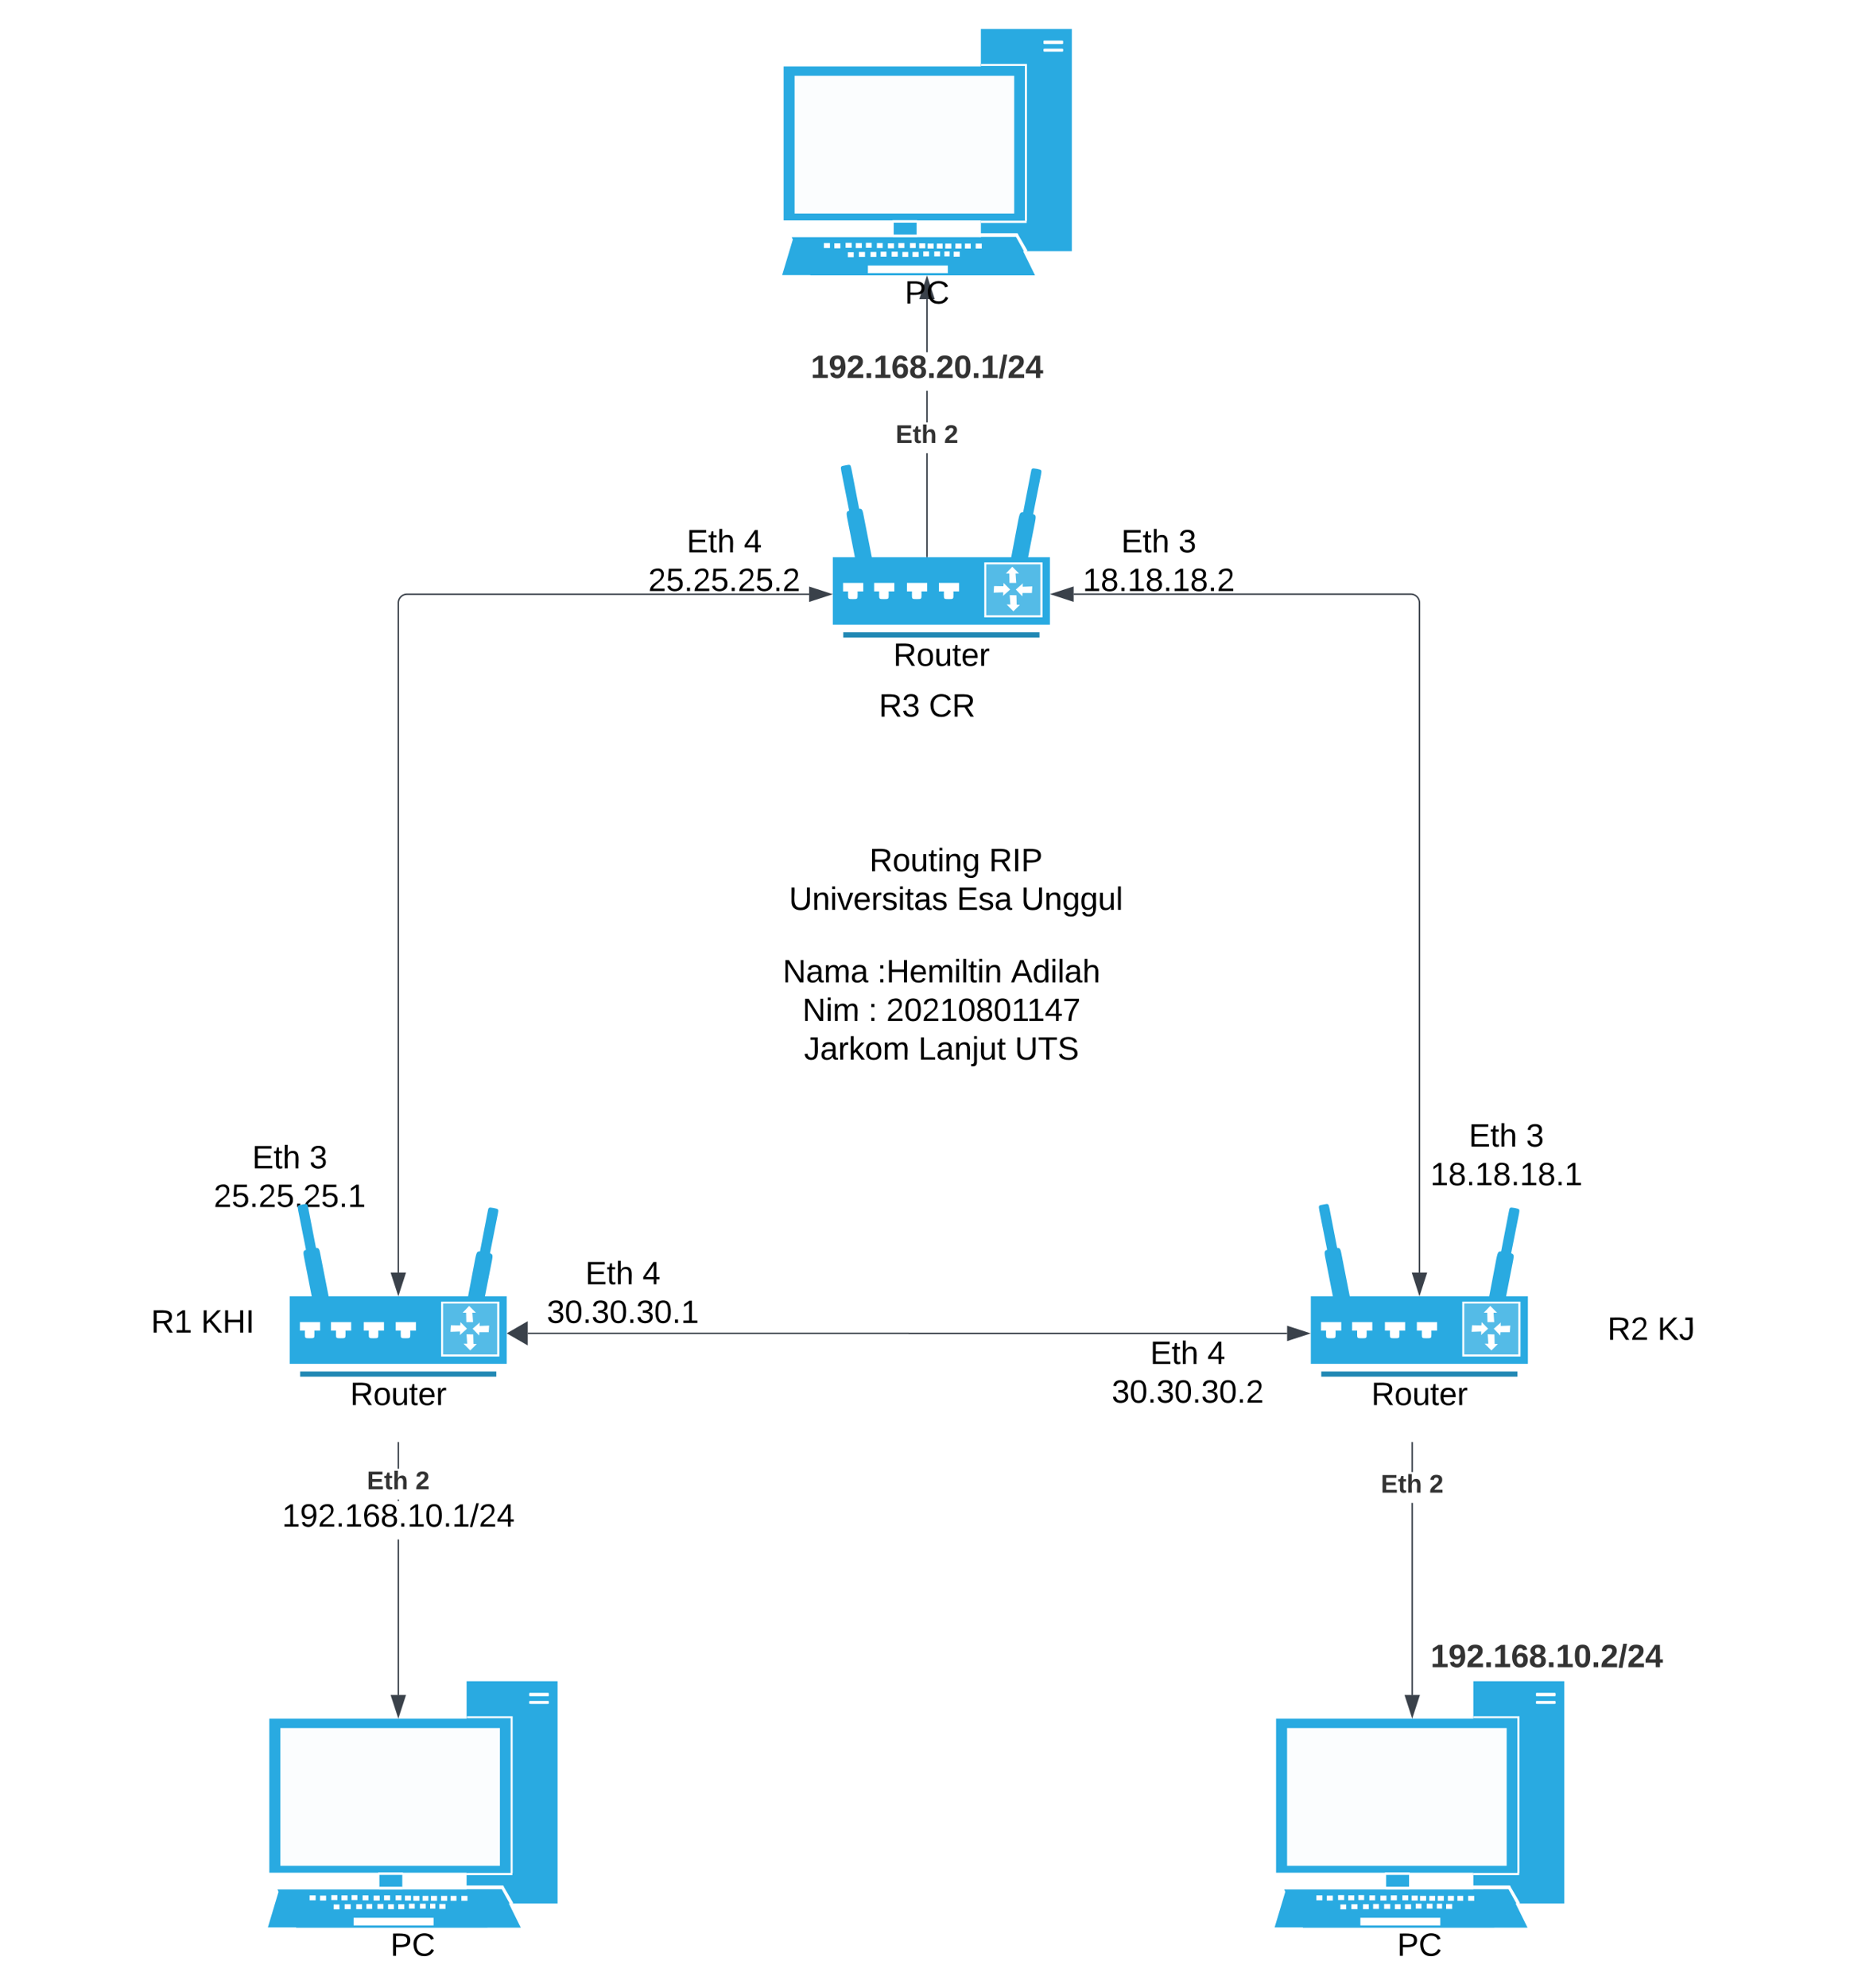 <svg xmlns="http://www.w3.org/2000/svg" xmlns:xlink="http://www.w3.org/1999/xlink" xmlns:lucid="lucid" width="1280" height="1371.67"><g transform="translate(-20 500)" lucid:page-tab-id="0_0"><path d="M0-500h1500v1500H0z" fill="#fff"/><path d="M384.34 419.94H647.4a.03.03 0 0 1 .02.03.03.03 0 0 0 .04.03H908.6" stroke="#3a414a" fill="none"/><path d="M370.85 419.94l13-7.5v15zM923.38 420l-14.26 4.63v-9.26z" stroke="#3a414a" fill="#3a414a"/><path d="M1000 378.06V-84.06a6 6 0 0 0-6-6H761.23" stroke="#3a414a" fill="none"/><path d="M1000 392.82l-4.63-14.26h9.26zM746.47-90.06l14.26-4.63v9.28z" stroke="#3a414a" fill="#3a414a"/><path d="M295.48 669.46h-.96V562.22h.96zm0-133.9h-.96v-.9h.96zm0-22.22h-.96V495.5h.96zM295.48 495.5h-.96v-.5h.96z" stroke="#3a414a" stroke-width=".05" fill="#3a414a"/><path d="M295 684.22l-4.63-14.26h9.26z" fill="#3a414a"/><path d="M295 685.76l-5.3-16.28h10.6zm-3.98-15.33l3.98 12.25 3.98-12.25z" stroke="#3a414a" stroke-width=".05" fill="#3a414a"/><use xlink:href="#a" transform="matrix(1,0,0,1,214.753,535.551) translate(0 17.778)"/><use xlink:href="#b" transform="matrix(1,0,0,1,273.321,513.341) translate(0 14.222)"/><use xlink:href="#c" transform="matrix(1,0,0,1,273.321,513.341) translate(33.481 14.222)"/><path d="M995.48 669.46h-.96V536.98h.96zm0-153.8h-.96V495.5h.96zM995.48 495.5h-.96v-.5h.96z" stroke="#3a414a" stroke-width=".05" fill="#3a414a"/><path d="M995 684.22l-4.63-14.26h9.26z" fill="#3a414a"/><path d="M995 685.76l-5.3-16.28h10.6zm-3.98-15.33l3.98 12.25 3.98-12.25z" stroke="#3a414a" stroke-width=".05" fill="#3a414a"/><use xlink:href="#b" transform="matrix(1,0,0,1,973.321,515.651) translate(0 14.222)"/><use xlink:href="#c" transform="matrix(1,0,0,1,973.321,515.651) translate(33.481 14.222)"/><use xlink:href="#d" transform="matrix(1,0,0,1,1007.635,632.507) translate(0 17.778)"/><path d="M660.48-116.06h-.96v-71.18h.96zm0-92.52h-.96v-21.75h.96zm0-48.4h-.96v-36.64h.96z" stroke="#3a414a" stroke-width=".05" fill="#3a414a"/><path d="M660.48-115.56h-.96v-.5h.96z" fill="#3a414a"/><path stroke="#3a414a" stroke-width=".05" fill="#3a414a"/><path d="M664.63-294.12h-9.26l4.63-14.26z" fill="#3a414a"/><path d="M665.3-293.64h-10.6l5.3-16.28zm-9.28-.95h7.96L660-306.84z" stroke="#3a414a" stroke-width=".05" fill="#3a414a"/><use xlink:href="#b" transform="matrix(1,0,0,1,638.321,-208.578) translate(0 14.222)"/><use xlink:href="#c" transform="matrix(1,0,0,1,638.321,-208.578) translate(33.481 14.222)"/><use xlink:href="#e" transform="matrix(1,0,0,1,579.753,-256.995) translate(0 17.778)"/><path d="M40 391a6 6 0 0 1 6-6h228a6 6 0 0 1 6 6v48a6 6 0 0 1-6 6H46a6 6 0 0 1-6-6z" fill="none"/><use xlink:href="#f" transform="matrix(1,0,0,1,40,385) translate(84.259 34.444)"/><use xlink:href="#g" transform="matrix(1,0,0,1,40,385) translate(118.765 34.444)"/><path d="M1040 396a6 6 0 0 1 6-6h228a6 6 0 0 1 6 6v48a6 6 0 0 1-6 6h-228a6 6 0 0 1-6-6z" fill="none"/><use xlink:href="#h" transform="matrix(1,0,0,1,1040,390) translate(89.784 34.444)"/><use xlink:href="#i" transform="matrix(1,0,0,1,1040,390) translate(124.29 34.444)"/><path d="M540-34a6 6 0 0 1 6-6h228a6 6 0 0 1 6 6v48a6 6 0 0 1-6 6H546a6 6 0 0 1-6-6z" fill="none"/><use xlink:href="#j" transform="matrix(1,0,0,1,540,-40) translate(86.759 34.444)"/><use xlink:href="#k" transform="matrix(1,0,0,1,540,-40) translate(121.265 34.444)"/><path d="M940 276a6 6 0 0 1 6-6h228a6 6 0 0 1 6 6v48a6 6 0 0 1-6 6H946a6 6 0 0 1-6-6z" fill="none"/><use xlink:href="#l" transform="matrix(1,0,0,1,940,270) translate(94.074 21.111)"/><use xlink:href="#m" transform="matrix(1,0,0,1,940,270) translate(133.58 21.111)"/><use xlink:href="#n" transform="matrix(1,0,0,1,940,270) translate(67.531 47.778)"/><path d="M700-134a6 6 0 0 1 6-6h228a6 6 0 0 1 6 6v48a6 6 0 0 1-6 6H706a6 6 0 0 1-6-6z" fill="none"/><use xlink:href="#l" transform="matrix(1,0,0,1,700,-140) translate(94.074 21.111)"/><use xlink:href="#m" transform="matrix(1,0,0,1,700,-140) translate(133.58 21.111)"/><use xlink:href="#o" transform="matrix(1,0,0,1,700,-140) translate(67.531 47.778)"/><path d="M400-134a6 6 0 0 1 6-6h228a6 6 0 0 1 6 6v48a6 6 0 0 1-6 6H406a6 6 0 0 1-6-6z" fill="none"/><use xlink:href="#l" transform="matrix(1,0,0,1,400,-140) translate(94.074 21.111)"/><use xlink:href="#p" transform="matrix(1,0,0,1,400,-140) translate(133.58 21.111)"/><use xlink:href="#q" transform="matrix(1,0,0,1,400,-140) translate(67.531 47.778)"/><path d="M100 291a6 6 0 0 1 6-6h228a6 6 0 0 1 6 6v48a6 6 0 0 1-6 6H106a6 6 0 0 1-6-6z" fill="none"/><use xlink:href="#r" transform="matrix(1,0,0,1,100,285) translate(94.074 21.111)"/><use xlink:href="#s" transform="matrix(1,0,0,1,100,285) translate(133.58 21.111)"/><use xlink:href="#t" transform="matrix(1,0,0,1,100,285) translate(67.531 47.778)"/><path d="M330 371a6 6 0 0 1 6-6h228a6 6 0 0 1 6 6v48a6 6 0 0 1-6 6H336a6 6 0 0 1-6-6z" fill="none"/><use xlink:href="#r" transform="matrix(1,0,0,1,330,365) translate(94.074 21.111)"/><use xlink:href="#u" transform="matrix(1,0,0,1,330,365) translate(133.58 21.111)"/><use xlink:href="#v" transform="matrix(1,0,0,1,330,365) translate(67.531 47.778)"/><path d="M720 426a6 6 0 0 1 6-6h228a6 6 0 0 1 6 6v48a6 6 0 0 1-6 6H726a6 6 0 0 1-6-6z" fill="none"/><use xlink:href="#r" transform="matrix(1,0,0,1,720,420) translate(94.074 21.111)"/><use xlink:href="#u" transform="matrix(1,0,0,1,720,420) translate(133.58 21.111)"/><use xlink:href="#w" transform="matrix(1,0,0,1,720,420) translate(67.531 47.778)"/><path d="M560 86a6 6 0 0 1 6-6h228a6 6 0 0 1 6 6v48a6 6 0 0 1-6 6H566a6 6 0 0 1-6-6z" fill="none"/><use xlink:href="#x" transform="matrix(1,0,0,1,560,80) translate(60.216 21.111)"/><use xlink:href="#y" transform="matrix(1,0,0,1,560,80) translate(142.809 21.111)"/><use xlink:href="#z" transform="matrix(1,0,0,1,560,80) translate(4.753 47.778)"/><use xlink:href="#A" transform="matrix(1,0,0,1,560,80) translate(120.556 47.778)"/><use xlink:href="#B" transform="matrix(1,0,0,1,560,80) translate(165 47.778)"/><path d="M480 166a6 6 0 0 1 6-6h368a6 6 0 0 1 6 6v68a6 6 0 0 1-6 6H486a6 6 0 0 1-6-6z" fill="none"/><use xlink:href="#C" transform="matrix(1,0,0,1,480,160) translate(80.401 17.778)"/><use xlink:href="#D" transform="matrix(1,0,0,1,480,160) translate(145.71 17.778)"/><use xlink:href="#E" transform="matrix(1,0,0,1,480,160) translate(237.994 17.778)"/><use xlink:href="#F" transform="matrix(1,0,0,1,480,160) translate(94.012 44.444)"/><use xlink:href="#G" transform="matrix(1,0,0,1,480,160) translate(139.506 44.444)"/><use xlink:href="#H" transform="matrix(1,0,0,1,480,160) translate(151.852 44.444)"/><use xlink:href="#I" transform="matrix(1,0,0,1,480,160) translate(95.093 71.111)"/><use xlink:href="#J" transform="matrix(1,0,0,1,480,160) translate(173.981 71.111)"/><use xlink:href="#K" transform="matrix(1,0,0,1,480,160) translate(240.586 71.111)"/><path d="M281.94 791.92h15.8v11.73h-15.8v-11.73zM342.14 660h62.8v153.34h-62.8V660z" fill="#29aae1"/><path d="M205.94 685.84h166.2V792.1h-166.2V685.83z" fill="#29aae1"/><path d="M213.54 692.3h151.6v95.03h-151.6V692.3z" fill="#fff" fill-opacity=".98"/><path d="M212.54 804.5h151.4l-7.4 25.33h-151.6l7.6-25.33z" fill="#29aae1"/><path d="M211.54 803.65h155l13 26.35h-155l-13-26.35z" fill="#29aae1"/><path d="M264.14 823.2h55.2v5.27h-55.2v-5.27zM233.74 807.73h4.2v3.4h-4.2v-3.4zM240.94 807.9h4.2v3.4h-4.2v-3.4zM250.34 814.02h4v3.4h-4v-3.4zM248.74 807.56h4.2v3.4h-4.2v-3.4zM255.74 807.73h4.2v3.4h-4.2v-3.4zM262.74 807.56h4v3.4h-4v-3.4zM305.34 808.07h4.2v3.4h-4.2v-3.4zM311.74 808.07h4v3.4h-4v-3.4zM317.54 808.07h4.2v3.4h-4.2v-3.4zM324.54 808.07h4.2v3.4h-4.2v-3.4zM331.14 808.07h4v3.4h-4v-3.4zM323.34 813.68h4.2v3.4h-4.2v-3.4zM338.54 808.07h4.2v3.4h-4.2v-3.4zM257.94 813.85h4.2v3.4h-4.2v-3.4zM265.94 813.85h4v3.4h-4v-3.4zM316.94 813.5h3.6v3.4h-3.6v-3.4zM309.94 813.5h4v3.4h-4v-3.4zM270.34 807.73h4v3.4h-4v-3.4zM277.94 807.9h4.2v3.4h-4.2v-3.4zM285.14 807.73h4.2v3.4h-4.2v-3.4zM293.14 807.73h4v3.4h-4v-3.4zM299.54 807.9h4.2v3.4h-4.2v-3.4zM272.94 813.68h4v3.4h-4v-3.4zM280.54 813.68h4.2v3.4h-4.2v-3.4zM287.94 813.85h4v3.4h-4v-3.4zM294.94 813.85h4.2v3.4h-4.2v-3.4zM302.34 813.5h4v3.4h-4v-3.4z" fill="#fff"/><path d="M205.14 829.83l174.4-.5-12.4-25.68-154.4.17-7.6 26z" fill="none"/><path d="M386.54 668h11.2c1.2 0 1.2 0 1.2 1.18 0 1.2 0 1.2-1.2 1.2h-11.2c-1.2 0-1.2 0-1.2-1.2s0-1.2 1.2-1.2zM386.54 673.6h11.4c1 0 1 0 1 1.02s0 1.02-1 1.02h-11.4c-1.2 0-1.2 0-1.2-1.02s0-1.02 1.2-1.02zM342.34 684.14h30.2v1.36h-30.2v-1.36zM372.54 684.14h1.4v108.3h-1.4v-108.3z" fill="#fff"/><path d="M342.14 792.26h31.6v1.53h-31.6v-1.54zM342.34 800.93h24.2c1.2 0 1.2 0 1.2 1.2 0 1.35 0 1.35-1.2 1.35h-24.2c-1.2 0-1.2 0-1.2-1.36 0-1.2 0-1.2 1.2-1.2z" fill="#fff"/><path d="M367.54 801.27l6.8 11.73-2 1.2-6.6-11.9 1.8-1.03zM281.14 791.92h17v1.7h-17v-1.7zM281.74 801.78h16.2v1.87h-16.2v-1.87z" fill="#fff"/><use xlink:href="#L" transform="matrix(1,0,0,1,174.943,830) translate(114.599 19.444)"/><path d="M977 791.92h15.8v11.73H977v-11.73zM1037.2 660h62.8v153.34h-62.8V660z" fill="#29aae1"/><path d="M901 685.84h166.2V792.1H901V685.83z" fill="#29aae1"/><path d="M908.6 692.3h151.6v95.03H908.6V692.3z" fill="#fff" fill-opacity=".98"/><path d="M907.6 804.5H1059l-7.4 25.33H900l7.6-25.33z" fill="#29aae1"/><path d="M906.6 803.65h155l13 26.35h-155l-13-26.35z" fill="#29aae1"/><path d="M959.2 823.2h55.2v5.27h-55.2v-5.27zM928.8 807.73h4.2v3.4h-4.2v-3.4zM936 807.9h4.2v3.4H936v-3.4zM945.4 814.02h4v3.4h-4v-3.4zM943.8 807.56h4.2v3.4h-4.2v-3.4zM950.8 807.73h4.2v3.4h-4.2v-3.4zM957.8 807.56h4v3.4h-4v-3.4zM1000.4 808.07h4.2v3.4h-4.2v-3.4zM1006.8 808.07h4v3.4h-4v-3.4zM1012.6 808.07h4.2v3.4h-4.2v-3.4zM1019.6 808.07h4.2v3.4h-4.2v-3.4zM1026.2 808.07h4v3.4h-4v-3.4zM1018.4 813.68h4.2v3.4h-4.2v-3.4zM1033.6 808.07h4.2v3.4h-4.2v-3.4zM953 813.85h4.2v3.4H953v-3.4zM961 813.85h4v3.4h-4v-3.4zM1012 813.5h3.6v3.4h-3.6v-3.4zM1005 813.5h4v3.4h-4v-3.4zM965.4 807.73h4v3.4h-4v-3.4zM973 807.9h4.2v3.4H973v-3.4zM980.2 807.73h4.2v3.4h-4.2v-3.4zM988.2 807.73h4v3.4h-4v-3.4zM994.6 807.9h4.2v3.4h-4.2v-3.4zM968 813.68h4v3.4h-4v-3.4zM975.6 813.68h4.2v3.4h-4.2v-3.4zM983 813.85h4v3.4h-4v-3.4zM990 813.85h4.2v3.4H990v-3.4zM997.4 813.5h4v3.4h-4v-3.4z" fill="#fff"/><path d="M900.2 829.83l174.4-.5-12.4-25.68-154.4.17-7.6 26z" fill="none"/><path d="M1081.6 668h11.2c1.2 0 1.2 0 1.2 1.18 0 1.2 0 1.2-1.2 1.2h-11.2c-1.2 0-1.2 0-1.2-1.2s0-1.2 1.2-1.2zM1081.6 673.6h11.4c1 0 1 0 1 1.02s0 1.02-1 1.02h-11.4c-1.2 0-1.2 0-1.2-1.02s0-1.02 1.2-1.02zM1037.4 684.14h30.2v1.36h-30.2v-1.36z" fill="#fff"/><path d="M1067.6 684.14h1.4v108.3h-1.4v-108.3z" fill="#fff"/><path d="M1037.2 792.26h31.6v1.53h-31.6v-1.54zM1037.4 800.93h24.2c1.2 0 1.2 0 1.2 1.2 0 1.35 0 1.35-1.2 1.35h-24.2c-1.2 0-1.2 0-1.2-1.36 0-1.2 0-1.2 1.2-1.2z" fill="#fff"/><path d="M1062.6 801.27l6.8 11.73-2 1.2-6.6-11.9 1.8-1.03zM976.2 791.92h17v1.7h-17v-1.7zM976.8 801.78H993v1.87h-16.2v-1.87z" fill="#fff"/><use xlink:href="#L" transform="matrix(1,0,0,1,870,830) translate(114.599 19.444)"/><path d="M637-348.08h15.8v11.73H637v-11.73zM697.2-480H760v153.34h-62.8V-480z" fill="#29aae1"/><path d="M561-454.16h166.2v106.25H561v-106.26z" fill="#29aae1"/><path d="M568.6-447.7h151.6v95.03H568.6v-95.03z" fill="#fff" fill-opacity=".98"/><path d="M567.6-335.5H719l-7.4 25.33H560l7.6-25.33z" fill="#29aae1"/><path d="M566.6-336.35h155l13 26.35h-155l-13-26.35z" fill="#29aae1"/><path d="M619.2-316.8h55.2v5.27h-55.2v-5.27zM588.8-332.27h4.2v3.4h-4.2v-3.4zM596-332.1h4.2v3.4H596v-3.4zM605.4-325.98h4v3.4h-4v-3.4zM603.8-332.44h4.2v3.4h-4.2v-3.4zM610.8-332.27h4.2v3.4h-4.2v-3.4zM617.8-332.44h4v3.4h-4v-3.4zM660.4-331.93h4.2v3.4h-4.2v-3.4zM666.8-331.93h4v3.4h-4v-3.4zM672.6-331.93h4.2v3.4h-4.2v-3.4zM679.6-331.93h4.2v3.4h-4.2v-3.4zM686.2-331.93h4v3.4h-4v-3.4zM678.4-326.32h4.2v3.4h-4.2v-3.4zM693.6-331.93h4.2v3.4h-4.2v-3.4zM613-326.15h4.2v3.4H613v-3.4zM621-326.15h4v3.4h-4v-3.4zM672-326.5h3.6v3.4H672v-3.4zM665-326.5h4v3.4h-4v-3.4zM625.4-332.27h4v3.4h-4v-3.4zM633-332.1h4.2v3.4H633v-3.4zM640.2-332.27h4.2v3.4h-4.2v-3.4zM648.2-332.27h4v3.4h-4v-3.4zM654.6-332.1h4.2v3.4h-4.2v-3.4zM628-326.32h4v3.4h-4v-3.4zM635.6-326.32h4.2v3.4h-4.2v-3.4zM643-326.15h4v3.4h-4v-3.4zM650-326.15h4.2v3.4H650v-3.4zM657.4-326.5h4v3.4h-4v-3.4z" fill="#fff"/><path d="M560.2-310.17l174.4-.5-12.4-25.68-154.4.17-7.6 26z" fill="none"/><path d="M741.6-472h11.2c1.2 0 1.2 0 1.2 1.18 0 1.2 0 1.2-1.2 1.2h-11.2c-1.2 0-1.2 0-1.2-1.2s0-1.2 1.2-1.2zM741.6-466.4H753c1 0 1 0 1 1.02s0 1.02-1 1.02h-11.4c-1.2 0-1.2 0-1.2-1.02s0-1.02 1.2-1.02zM697.4-455.86h30.2v1.36h-30.2v-1.36zM727.6-455.86h1.4v108.3h-1.4v-108.3z" fill="#fff"/><path d="M697.2-347.74h31.6v1.53h-31.6v-1.54zM697.4-339.07h24.2c1.2 0 1.2 0 1.2 1.2 0 1.35 0 1.35-1.2 1.35h-24.2c-1.2 0-1.2 0-1.2-1.36 0-1.2 0-1.2 1.2-1.2z" fill="#fff"/><path d="M722.6-338.73l6.8 11.73-2 1.2-6.6-11.9 1.8-1.03zM636.2-348.08h17v1.7h-17v-1.7zM636.8-338.22H653v1.87h-16.2v-1.87z" fill="#fff"/><use xlink:href="#L" transform="matrix(1,0,0,1,530,-310) translate(114.599 19.444)"/><path d="M925 394.44h149.85V441H925v-46.56z" fill="#29aae1"/><path d="M932.2 446.28h135.45v3.6H932.2v-3.6z" fill="#2188b4"/><path d="M932.05 412.2H946v5.88h-13.95v-5.88z" fill="#fff"/><path d="M938.8 416.16c3.3 0 3.3 0 3.3 3.36v.6c0 3.24 0 3.24-3.3 3.24s-3.3 0-3.3-3.24v-.6c0-3.36 0-3.36 3.3-3.36zM953.5 412.2h13.95v5.88H953.5v-5.88z" fill="#fff"/><path d="M960.25 416.16c3.3 0 3.3 0 3.3 3.36v.6c0 3.24 0 3.24-3.3 3.24s-3.3 0-3.3-3.24v-.6c0-3.36 0-3.36 3.3-3.36zM976.15 412.2h13.95v5.88h-13.95v-5.88z" fill="#fff"/><path d="M982.9 416.16c3.3 0 3.3 0 3.3 3.36v.6c0 3.24 0 3.24-3.3 3.24s-3.3 0-3.3-3.24v-.6c0-3.36 0-3.36 3.3-3.36zM998.2 412.2h13.95v5.88H998.2v-5.88z" fill="#fff"/><path d="M1004.95 416.16c3.3 0 3.3 0 3.3 3.36v.6c0 3.24 0 3.24-3.3 3.24s-3.3 0-3.3-3.24v-.6c0-3.36 0-3.36 3.3-3.36z" fill="#fff"/><path d="M1059.85 363.96c5.7 1.08 5.7 1.08 4.65 6.6l-5.4 27.48c-1.05 5.64-1.05 5.64-6.75 4.56-5.55-1.08-5.55-1.08-4.5-6.6l5.25-27.6c1.2-5.52 1.2-5.52 6.75-4.44z" fill="#29aae1"/><path d="M1065.85 333.48c3.45.72 3.45.72 2.85 4.08l-5.7 28.68c-.6 3.36-.6 3.36-4.05 2.76-3.6-.72-3.6-.72-2.85-4.08l5.55-28.68c.6-3.36.6-3.36 4.2-2.76z" fill="#29aae1"/><path d="M1029.55 398.04h40.2v37.92h-40.2v-37.92z" fill="#fff"/><path d="M1030.9 399.36h37.35v35.16h-37.35v-35.16z" fill="#54bbe7"/><path d="M1048.9 401.04l-4.5 4.68h2.4l.15 6.48h4.65l-.45-6.48h2.4l-4.65-4.68zM1049.65 431.76l4.5-4.44-2.25-.12-.15-6.48-4.65-.12.45 6.48H1045l4.65 4.68zM1051.3 416.76l4.5 4.68.15-2.28h6.45l.3-4.56-6.6.24v-1.68l.15-.72-4.95 4.32zM1047.4 416.76l-4.5-4.56-.15 2.28-6.45-.12-.3 4.56 6.6-.24v1.8l-.15.72 4.95-4.44z" fill="#fff"/><path d="M939.7 361.56c5.55-1.08 5.55-1.08 6.6 4.44l5.4 27.48c1.2 5.64 1.2 5.64-4.5 6.72s-5.7 1.08-6.75-4.56l-5.4-27.48c-1.05-5.52-1.05-5.52 4.65-6.6z" fill="#29aae1"/><path d="M933.7 331.08c3.45-.72 3.45-.72 4.2 2.76l5.55 28.68c.6 3.36.6 3.36-2.85 4.08-3.45.6-3.45.6-4.05-2.76l-5.7-28.68c-.6-3.48-.6-3.48 2.85-4.08z" fill="#29aae1"/><use xlink:href="#M" transform="matrix(1,0,0,1,895,450) translate(71.728 19.444)"/><path d="M595-115.56h149.85V-69H595v-46.56z" fill="#29aae1"/><path d="M602.2-63.72h135.45v3.6H602.2v-3.6z" fill="#2188b4"/><path d="M602.05-97.8H616v5.88h-13.95v-5.88z" fill="#fff"/><path d="M608.8-93.84c3.3 0 3.3 0 3.3 3.36v.6c0 3.24 0 3.24-3.3 3.24s-3.3 0-3.3-3.24v-.6c0-3.36 0-3.36 3.3-3.36zM623.5-97.8h13.95v5.88H623.5v-5.88z" fill="#fff"/><path d="M630.25-93.84c3.3 0 3.3 0 3.3 3.36v.6c0 3.24 0 3.24-3.3 3.24s-3.3 0-3.3-3.24v-.6c0-3.36 0-3.36 3.3-3.36zM646.15-97.8h13.95v5.88h-13.95v-5.88z" fill="#fff"/><path d="M652.9-93.84c3.3 0 3.3 0 3.3 3.36v.6c0 3.24 0 3.24-3.3 3.24s-3.3 0-3.3-3.24v-.6c0-3.36 0-3.36 3.3-3.36zM668.2-97.8h13.95v5.88H668.2v-5.88z" fill="#fff"/><path d="M674.95-93.84c3.3 0 3.3 0 3.3 3.36v.6c0 3.24 0 3.24-3.3 3.24s-3.3 0-3.3-3.24v-.6c0-3.36 0-3.36 3.3-3.36z" fill="#fff"/><path d="M729.85-146.04c5.7 1.08 5.7 1.08 4.65 6.6l-5.4 27.48c-1.05 5.64-1.05 5.64-6.75 4.56-5.55-1.08-5.55-1.08-4.5-6.6l5.25-27.6c1.2-5.52 1.2-5.52 6.75-4.44z" fill="#29aae1"/><path d="M735.85-176.52c3.45.72 3.45.72 2.85 4.08l-5.7 28.68c-.6 3.36-.6 3.36-4.05 2.76-3.6-.72-3.6-.72-2.85-4.08l5.55-28.68c.6-3.36.6-3.36 4.2-2.76z" fill="#29aae1"/><path d="M699.55-111.96h40.2v37.92h-40.2v-37.92z" fill="#fff"/><path d="M700.9-110.64h37.35v35.16H700.9v-35.16z" fill="#54bbe7"/><path d="M718.9-108.96l-4.5 4.68h2.4l.15 6.48h4.65l-.45-6.48h2.4l-4.65-4.68zM719.65-78.24l4.5-4.44-2.25-.12-.15-6.48-4.65-.12.45 6.48H715l4.65 4.68zM721.3-93.24l4.5 4.68.15-2.28h6.45l.3-4.56-6.6.24v-1.68l.15-.72-4.95 4.32zM717.4-93.24l-4.5-4.56-.15 2.28-6.45-.12-.3 4.56 6.6-.24v1.8l-.15.72 4.95-4.44z" fill="#fff"/><path d="M609.7-148.44c5.55-1.08 5.55-1.08 6.6 4.44l5.4 27.48c1.2 5.64 1.2 5.64-4.5 6.72s-5.7 1.08-6.75-4.56l-5.4-27.48c-1.05-5.52-1.05-5.52 4.65-6.6z" fill="#29aae1"/><path d="M603.7-178.92c3.45-.72 3.45-.72 4.2 2.76l5.55 28.68c.6 3.36.6 3.36-2.85 4.08-3.45.6-3.45.6-4.05-2.76l-5.7-28.68c-.6-3.48-.6-3.48 2.85-4.08z" fill="#29aae1"/><g><use xlink:href="#M" transform="matrix(1,0,0,1,565,-60) translate(71.728 19.444)"/></g><path d="M220 394.44h149.85V441H220v-46.56z" fill="#29aae1"/><path d="M227.2 446.28h135.45v3.6H227.2v-3.6z" fill="#2188b4"/><path d="M227.05 412.2H241v5.88h-13.95v-5.88z" fill="#fff"/><path d="M233.8 416.16c3.3 0 3.3 0 3.3 3.36v.6c0 3.24 0 3.24-3.3 3.24s-3.3 0-3.3-3.24v-.6c0-3.36 0-3.36 3.3-3.36zM248.5 412.2h13.95v5.88H248.5v-5.88z" fill="#fff"/><path d="M255.25 416.16c3.3 0 3.3 0 3.3 3.36v.6c0 3.24 0 3.24-3.3 3.24s-3.3 0-3.3-3.24v-.6c0-3.36 0-3.36 3.3-3.36zM271.15 412.2h13.95v5.88h-13.95v-5.88z" fill="#fff"/><path d="M277.9 416.16c3.3 0 3.3 0 3.3 3.36v.6c0 3.24 0 3.24-3.3 3.24s-3.3 0-3.3-3.24v-.6c0-3.36 0-3.36 3.3-3.36zM293.2 412.2h13.95v5.88H293.2v-5.88z" fill="#fff"/><path d="M299.95 416.16c3.3 0 3.3 0 3.3 3.36v.6c0 3.24 0 3.24-3.3 3.24s-3.3 0-3.3-3.24v-.6c0-3.36 0-3.36 3.3-3.36z" fill="#fff"/><path d="M354.85 363.96c5.7 1.08 5.7 1.08 4.65 6.6l-5.4 27.48c-1.05 5.64-1.05 5.64-6.75 4.56-5.55-1.08-5.55-1.08-4.5-6.6l5.25-27.6c1.2-5.52 1.2-5.52 6.75-4.44z" fill="#29aae1"/><path d="M360.85 333.48c3.45.72 3.45.72 2.85 4.08l-5.7 28.68c-.6 3.36-.6 3.36-4.05 2.76-3.6-.72-3.6-.72-2.85-4.08l5.55-28.68c.6-3.36.6-3.36 4.2-2.76z" fill="#29aae1"/><path d="M324.55 398.04h40.2v37.92h-40.2v-37.92z" fill="#fff"/><path d="M325.9 399.36h37.35v35.16H325.9v-35.16z" fill="#54bbe7"/><path d="M343.9 401.04l-4.5 4.68h2.4l.15 6.48h4.65l-.45-6.48h2.4l-4.65-4.68zM344.65 431.76l4.5-4.44-2.25-.12-.15-6.48-4.65-.12.45 6.48H340l4.65 4.68zM346.3 416.76l4.5 4.68.15-2.28h6.45l.3-4.56-6.6.24v-1.68l.15-.72-4.95 4.32zM342.4 416.76l-4.5-4.56-.15 2.28-6.45-.12-.3 4.56 6.6-.24v1.8l-.15.72 4.95-4.44z" fill="#fff"/><path d="M234.7 361.56c5.55-1.08 5.55-1.08 6.6 4.44l5.4 27.48c1.2 5.64 1.2 5.64-4.5 6.72s-5.7 1.08-6.75-4.56l-5.4-27.48c-1.05-5.52-1.05-5.52 4.65-6.6z" fill="#29aae1"/><path d="M228.7 331.08c3.45-.72 3.45-.72 4.2 2.76l5.55 28.68c.6 3.36.6 3.36-2.85 4.08-3.45.6-3.45.6-4.05-2.76l-5.7-28.68c-.6-3.48-.6-3.48 2.85-4.08z" fill="#29aae1"/><g><use xlink:href="#M" transform="matrix(1,0,0,1,190,450) translate(71.728 19.444)"/></g><path d="M295 378.06V-84a6 6 0 0 1 6-6h277.62" stroke="#3a414a" fill="none"/><path d="M295 392.82l-4.63-14.26h9.26zM593.38-90l-14.26 4.64v-9.28z" stroke="#3a414a" fill="#3a414a"/><defs><path d="M27 0v-27h64v-190l-56 39v-29l58-41h29v221h61V0H27" id="N"/><path d="M99-251c64 0 84 50 84 122C183-37 130 33 47-8c-14-7-20-23-25-40l30-5c6 39 69 39 84 7 9-19 16-44 16-74-10 22-31 35-62 35-49 0-73-33-73-83 0-54 28-83 82-83zm-1 141c31-1 51-18 51-49 0-36-14-67-51-67-34 0-49 23-49 58 0 34 15 58 49 58" id="O"/><path d="M101-251c82-7 93 87 43 132L82-64C71-53 59-42 53-27h129V0H18c2-99 128-94 128-182 0-28-16-43-45-43s-46 15-49 41l-32-3c6-41 34-60 81-64" id="P"/><path d="M33 0v-38h34V0H33" id="Q"/><path d="M110-160c48 1 74 30 74 79 0 53-28 85-80 85-65 0-83-55-86-122-5-90 50-162 133-122 14 7 22 21 27 39l-31 6c-5-40-67-38-82-6-9 19-15 44-15 74 11-20 30-34 60-33zm-7 138c34 0 49-23 49-58s-16-56-50-56c-29 0-50 16-49 49 1 36 15 65 50 65" id="R"/><path d="M134-131c28 9 52 24 51 62-1 50-34 73-85 73S17-19 16-69c0-36 21-54 49-61-75-25-45-126 34-121 46 3 78 18 79 63 0 33-17 51-44 57zm-34-11c31 1 46-15 46-44 0-28-17-43-47-42-29 0-46 13-45 42 1 28 16 44 46 44zm1 122c35 0 51-18 51-52 0-30-18-46-53-46-33 0-51 17-51 47 0 34 19 51 53 51" id="S"/><path d="M101-251c68 0 85 55 85 127S166 4 100 4C33 4 14-52 14-124c0-73 17-127 87-127zm-1 229c47 0 54-49 54-102s-4-102-53-102c-51 0-55 48-55 102 0 53 5 102 54 102" id="T"/><path d="M0 4l72-265h28L28 4H0" id="U"/><path d="M155-56V0h-30v-56H8v-25l114-167h33v167h35v25h-35zm-30-156c-27 46-58 90-88 131h88v-131" id="V"/><g id="a"><use transform="matrix(0.062,0,0,0.062,0,0)" xlink:href="#N"/><use transform="matrix(0.062,0,0,0.062,12.346,0)" xlink:href="#O"/><use transform="matrix(0.062,0,0,0.062,24.691,0)" xlink:href="#P"/><use transform="matrix(0.062,0,0,0.062,37.037,0)" xlink:href="#Q"/><use transform="matrix(0.062,0,0,0.062,43.21,0)" xlink:href="#N"/><use transform="matrix(0.062,0,0,0.062,55.556,0)" xlink:href="#R"/><use transform="matrix(0.062,0,0,0.062,67.901,0)" xlink:href="#S"/><use transform="matrix(0.062,0,0,0.062,80.247,0)" xlink:href="#Q"/><use transform="matrix(0.062,0,0,0.062,86.42,0)" xlink:href="#N"/><use transform="matrix(0.062,0,0,0.062,98.765,0)" xlink:href="#T"/><use transform="matrix(0.062,0,0,0.062,111.111,0)" xlink:href="#Q"/><use transform="matrix(0.062,0,0,0.062,117.284,0)" xlink:href="#N"/><use transform="matrix(0.062,0,0,0.062,129.63,0)" xlink:href="#U"/><use transform="matrix(0.062,0,0,0.062,135.802,0)" xlink:href="#P"/><use transform="matrix(0.062,0,0,0.062,148.148,0)" xlink:href="#V"/></g><path fill="#333" d="M24 0v-248h195v40H76v63h132v40H76v65h150V0H24" id="W"/><path fill="#333" d="M115-3C79 11 28 4 28-45v-112H4v-33h27l15-45h31v45h36v33H77v99c-1 23 16 31 38 25v30" id="X"/><path fill="#333" d="M114-157C55-157 80-60 75 0H25v-261h50l-1 109c12-26 28-41 61-42 86-1 58 113 63 194h-50c-7-57 23-157-34-157" id="Y"/><g id="b"><use transform="matrix(0.049,0,0,0.049,0,0)" xlink:href="#W"/><use transform="matrix(0.049,0,0,0.049,11.852,0)" xlink:href="#X"/><use transform="matrix(0.049,0,0,0.049,17.728,0)" xlink:href="#Y"/></g><path fill="#333" d="M182-182c0 78-84 86-111 141h115V0H12c-6-101 99-100 120-180 1-22-12-31-33-32-23 0-32 14-35 34l-49-3c5-45 32-70 84-70 51 0 83 22 83 69" id="Z"/><use transform="matrix(0.049,0,0,0.049,0,0)" xlink:href="#Z" id="c"/><path fill="#333" d="M23 0v-37h61v-169l-59 37v-38l62-41h46v211h57V0H23" id="aa"/><path fill="#333" d="M99-251c69 0 84 53 88 123 5 99-61 162-144 118-15-8-21-25-26-45l46-6c4 31 50 33 63 7 7-15 12-36 12-60-9 18-29 28-54 28-48 0-72-32-72-82 0-55 31-83 87-83zm-1 128c24 0 37-16 37-39 0-27-10-51-37-51-25 0-35 19-35 45 0 25 10 45 35 45" id="ab"/><path fill="#333" d="M24 0v-54h51V0H24" id="ac"/><path fill="#333" d="M115-159c48 0 72 30 72 78 0 54-30 85-83 85-64 0-91-50-91-122 0-98 58-163 141-120 15 8 21 24 27 44l-47 6c-5-31-48-31-61-4-7 14-11 33-11 60 9-17 28-27 53-27zM102-35c24 0 36-20 36-45s-11-43-37-43c-23 0-36 14-36 38 0 27 11 50 37 50" id="ad"/><path fill="#333" d="M138-131c27 9 52 24 51 61 0 53-36 74-89 74S11-19 11-69c0-35 22-54 51-61-78-25-46-121 38-121 51 0 83 19 83 66 0 30-18 49-45 54zm-38-16c24 0 32-13 32-36 1-23-11-34-32-34-22 0-33 12-32 34 0 22 9 36 32 36zm1 116c27 0 37-17 37-43 0-25-13-39-39-39-24 0-37 15-37 40 0 27 11 42 39 42" id="ae"/><path fill="#333" d="M101-251c68 0 84 54 84 127C185-50 166 4 99 4S15-52 14-124c-1-75 17-127 87-127zm-1 216c37-5 36-46 36-89s4-89-36-89c-39 0-36 45-36 89 0 43-3 85 36 89" id="af"/><path fill="#333" d="M4 7l51-268h42L46 7H4" id="ag"/><path fill="#333" d="M165-50V0h-47v-50H5v-38l105-160h55v161h33v37h-33zm-47-37l2-116L46-87h72" id="ah"/><g id="d"><use transform="matrix(0.062,0,0,0.062,0,0)" xlink:href="#aa"/><use transform="matrix(0.062,0,0,0.062,12.346,0)" xlink:href="#ab"/><use transform="matrix(0.062,0,0,0.062,24.691,0)" xlink:href="#Z"/><use transform="matrix(0.062,0,0,0.062,37.037,0)" xlink:href="#ac"/><use transform="matrix(0.062,0,0,0.062,43.21,0)" xlink:href="#aa"/><use transform="matrix(0.062,0,0,0.062,55.556,0)" xlink:href="#ad"/><use transform="matrix(0.062,0,0,0.062,67.901,0)" xlink:href="#ae"/><use transform="matrix(0.062,0,0,0.062,80.247,0)" xlink:href="#ac"/><use transform="matrix(0.062,0,0,0.062,86.42,0)" xlink:href="#aa"/><use transform="matrix(0.062,0,0,0.062,98.765,0)" xlink:href="#af"/><use transform="matrix(0.062,0,0,0.062,111.111,0)" xlink:href="#ac"/><use transform="matrix(0.062,0,0,0.062,117.284,0)" xlink:href="#Z"/><use transform="matrix(0.062,0,0,0.062,129.63,0)" xlink:href="#ag"/><use transform="matrix(0.062,0,0,0.062,135.802,0)" xlink:href="#Z"/><use transform="matrix(0.062,0,0,0.062,148.148,0)" xlink:href="#ah"/></g><g id="e"><use transform="matrix(0.062,0,0,0.062,0,0)" xlink:href="#aa"/><use transform="matrix(0.062,0,0,0.062,12.346,0)" xlink:href="#ab"/><use transform="matrix(0.062,0,0,0.062,24.691,0)" xlink:href="#Z"/><use transform="matrix(0.062,0,0,0.062,37.037,0)" xlink:href="#ac"/><use transform="matrix(0.062,0,0,0.062,43.21,0)" xlink:href="#aa"/><use transform="matrix(0.062,0,0,0.062,55.556,0)" xlink:href="#ad"/><use transform="matrix(0.062,0,0,0.062,67.901,0)" xlink:href="#ae"/><use transform="matrix(0.062,0,0,0.062,80.247,0)" xlink:href="#ac"/><use transform="matrix(0.062,0,0,0.062,86.42,0)" xlink:href="#Z"/><use transform="matrix(0.062,0,0,0.062,98.765,0)" xlink:href="#af"/><use transform="matrix(0.062,0,0,0.062,111.111,0)" xlink:href="#ac"/><use transform="matrix(0.062,0,0,0.062,117.284,0)" xlink:href="#aa"/><use transform="matrix(0.062,0,0,0.062,129.63,0)" xlink:href="#ag"/><use transform="matrix(0.062,0,0,0.062,135.802,0)" xlink:href="#Z"/><use transform="matrix(0.062,0,0,0.062,148.148,0)" xlink:href="#ah"/></g><path d="M233-177c-1 41-23 64-60 70L243 0h-38l-65-103H63V0H30v-248c88 3 205-21 203 71zM63-129c60-2 137 13 137-47 0-61-80-42-137-45v92" id="ai"/><g id="f"><use transform="matrix(0.062,0,0,0.062,0,0)" xlink:href="#ai"/><use transform="matrix(0.062,0,0,0.062,15.988,0)" xlink:href="#N"/></g><path d="M194 0L95-120 63-95V0H30v-248h33v124l119-124h40L117-140 236 0h-42" id="aj"/><path d="M197 0v-115H63V0H30v-248h33v105h134v-105h34V0h-34" id="ak"/><path d="M33 0v-248h34V0H33" id="al"/><g id="g"><use transform="matrix(0.062,0,0,0.062,0,0)" xlink:href="#aj"/><use transform="matrix(0.062,0,0,0.062,14.815,0)" xlink:href="#ak"/><use transform="matrix(0.062,0,0,0.062,30.802,0)" xlink:href="#al"/></g><g id="h"><use transform="matrix(0.062,0,0,0.062,0,0)" xlink:href="#ai"/><use transform="matrix(0.062,0,0,0.062,15.988,0)" xlink:href="#P"/></g><path d="M153-248C145-148 188 4 80 4 36 3 13-21 6-62l32-5c4 25 16 42 43 43 27 0 39-20 39-49v-147H72v-28h81" id="am"/><g id="i"><use transform="matrix(0.062,0,0,0.062,0,0)" xlink:href="#aj"/><use transform="matrix(0.062,0,0,0.062,14.815,0)" xlink:href="#am"/></g><path d="M126-127c33 6 58 20 58 59 0 88-139 92-164 29-3-8-5-16-6-25l32-3c6 27 21 44 54 44 32 0 52-15 52-46 0-38-36-46-79-43v-28c39 1 72-4 72-42 0-27-17-43-46-43-28 0-47 15-49 41l-32-3c6-42 35-63 81-64 48-1 79 21 79 65 0 36-21 52-52 59" id="an"/><g id="j"><use transform="matrix(0.062,0,0,0.062,0,0)" xlink:href="#ai"/><use transform="matrix(0.062,0,0,0.062,15.988,0)" xlink:href="#an"/></g><path d="M212-179c-10-28-35-45-73-45-59 0-87 40-87 99 0 60 29 101 89 101 43 0 62-24 78-52l27 14C228-24 195 4 139 4 59 4 22-46 18-125c-6-104 99-153 187-111 19 9 31 26 39 46" id="ao"/><g id="k"><use transform="matrix(0.062,0,0,0.062,0,0)" xlink:href="#ao"/><use transform="matrix(0.062,0,0,0.062,15.988,0)" xlink:href="#ai"/></g><path d="M30 0v-248h187v28H63v79h144v27H63v87h162V0H30" id="ap"/><path d="M59-47c-2 24 18 29 38 22v24C64 9 27 4 27-40v-127H5v-23h24l9-43h21v43h35v23H59v120" id="aq"/><path d="M106-169C34-169 62-67 57 0H25v-261h32l-1 103c12-21 28-36 61-36 89 0 53 116 60 194h-32v-121c2-32-8-49-39-48" id="ar"/><g id="l"><use transform="matrix(0.062,0,0,0.062,0,0)" xlink:href="#ap"/><use transform="matrix(0.062,0,0,0.062,14.815,0)" xlink:href="#aq"/><use transform="matrix(0.062,0,0,0.062,20.988,0)" xlink:href="#ar"/></g><use transform="matrix(0.062,0,0,0.062,0,0)" xlink:href="#an" id="m"/><g id="n"><use transform="matrix(0.062,0,0,0.062,0,0)" xlink:href="#N"/><use transform="matrix(0.062,0,0,0.062,12.346,0)" xlink:href="#S"/><use transform="matrix(0.062,0,0,0.062,24.691,0)" xlink:href="#Q"/><use transform="matrix(0.062,0,0,0.062,30.864,0)" xlink:href="#N"/><use transform="matrix(0.062,0,0,0.062,43.21,0)" xlink:href="#S"/><use transform="matrix(0.062,0,0,0.062,55.556,0)" xlink:href="#Q"/><use transform="matrix(0.062,0,0,0.062,61.728,0)" xlink:href="#N"/><use transform="matrix(0.062,0,0,0.062,74.074,0)" xlink:href="#S"/><use transform="matrix(0.062,0,0,0.062,86.42,0)" xlink:href="#Q"/><use transform="matrix(0.062,0,0,0.062,92.593,0)" xlink:href="#N"/></g><g id="o"><use transform="matrix(0.062,0,0,0.062,0,0)" xlink:href="#N"/><use transform="matrix(0.062,0,0,0.062,12.346,0)" xlink:href="#S"/><use transform="matrix(0.062,0,0,0.062,24.691,0)" xlink:href="#Q"/><use transform="matrix(0.062,0,0,0.062,30.864,0)" xlink:href="#N"/><use transform="matrix(0.062,0,0,0.062,43.21,0)" xlink:href="#S"/><use transform="matrix(0.062,0,0,0.062,55.556,0)" xlink:href="#Q"/><use transform="matrix(0.062,0,0,0.062,61.728,0)" xlink:href="#N"/><use transform="matrix(0.062,0,0,0.062,74.074,0)" xlink:href="#S"/><use transform="matrix(0.062,0,0,0.062,86.42,0)" xlink:href="#Q"/><use transform="matrix(0.062,0,0,0.062,92.593,0)" xlink:href="#P"/></g><use transform="matrix(0.062,0,0,0.062,0,0)" xlink:href="#V" id="p"/><path d="M54-142c48-35 137-8 131 61C196 18 31 33 14-55l32-4c7 23 22 37 52 37 35-1 51-22 54-58 4-55-73-65-99-34H22l8-134h141v27H59" id="as"/><g id="q"><use transform="matrix(0.062,0,0,0.062,0,0)" xlink:href="#P"/><use transform="matrix(0.062,0,0,0.062,12.346,0)" xlink:href="#as"/><use transform="matrix(0.062,0,0,0.062,24.691,0)" xlink:href="#Q"/><use transform="matrix(0.062,0,0,0.062,30.864,0)" xlink:href="#P"/><use transform="matrix(0.062,0,0,0.062,43.21,0)" xlink:href="#as"/><use transform="matrix(0.062,0,0,0.062,55.556,0)" xlink:href="#Q"/><use transform="matrix(0.062,0,0,0.062,61.728,0)" xlink:href="#P"/><use transform="matrix(0.062,0,0,0.062,74.074,0)" xlink:href="#as"/><use transform="matrix(0.062,0,0,0.062,86.42,0)" xlink:href="#Q"/><use transform="matrix(0.062,0,0,0.062,92.593,0)" xlink:href="#P"/></g><g id="r"><use transform="matrix(0.062,0,0,0.062,0,0)" xlink:href="#ap"/><use transform="matrix(0.062,0,0,0.062,14.815,0)" xlink:href="#aq"/><use transform="matrix(0.062,0,0,0.062,20.988,0)" xlink:href="#ar"/></g><use transform="matrix(0.062,0,0,0.062,0,0)" xlink:href="#an" id="s"/><g id="t"><use transform="matrix(0.062,0,0,0.062,0,0)" xlink:href="#P"/><use transform="matrix(0.062,0,0,0.062,12.346,0)" xlink:href="#as"/><use transform="matrix(0.062,0,0,0.062,24.691,0)" xlink:href="#Q"/><use transform="matrix(0.062,0,0,0.062,30.864,0)" xlink:href="#P"/><use transform="matrix(0.062,0,0,0.062,43.21,0)" xlink:href="#as"/><use transform="matrix(0.062,0,0,0.062,55.556,0)" xlink:href="#Q"/><use transform="matrix(0.062,0,0,0.062,61.728,0)" xlink:href="#P"/><use transform="matrix(0.062,0,0,0.062,74.074,0)" xlink:href="#as"/><use transform="matrix(0.062,0,0,0.062,86.42,0)" xlink:href="#Q"/><use transform="matrix(0.062,0,0,0.062,92.593,0)" xlink:href="#N"/></g><use transform="matrix(0.062,0,0,0.062,0,0)" xlink:href="#V" id="u"/><g id="v"><use transform="matrix(0.062,0,0,0.062,0,0)" xlink:href="#an"/><use transform="matrix(0.062,0,0,0.062,12.346,0)" xlink:href="#T"/><use transform="matrix(0.062,0,0,0.062,24.691,0)" xlink:href="#Q"/><use transform="matrix(0.062,0,0,0.062,30.864,0)" xlink:href="#an"/><use transform="matrix(0.062,0,0,0.062,43.21,0)" xlink:href="#T"/><use transform="matrix(0.062,0,0,0.062,55.556,0)" xlink:href="#Q"/><use transform="matrix(0.062,0,0,0.062,61.728,0)" xlink:href="#an"/><use transform="matrix(0.062,0,0,0.062,74.074,0)" xlink:href="#T"/><use transform="matrix(0.062,0,0,0.062,86.42,0)" xlink:href="#Q"/><use transform="matrix(0.062,0,0,0.062,92.593,0)" xlink:href="#N"/></g><g id="w"><use transform="matrix(0.062,0,0,0.062,0,0)" xlink:href="#an"/><use transform="matrix(0.062,0,0,0.062,12.346,0)" xlink:href="#T"/><use transform="matrix(0.062,0,0,0.062,24.691,0)" xlink:href="#Q"/><use transform="matrix(0.062,0,0,0.062,30.864,0)" xlink:href="#an"/><use transform="matrix(0.062,0,0,0.062,43.21,0)" xlink:href="#T"/><use transform="matrix(0.062,0,0,0.062,55.556,0)" xlink:href="#Q"/><use transform="matrix(0.062,0,0,0.062,61.728,0)" xlink:href="#an"/><use transform="matrix(0.062,0,0,0.062,74.074,0)" xlink:href="#T"/><use transform="matrix(0.062,0,0,0.062,86.42,0)" xlink:href="#Q"/><use transform="matrix(0.062,0,0,0.062,92.593,0)" xlink:href="#P"/></g><path d="M100-194c62-1 85 37 85 99 1 63-27 99-86 99S16-35 15-95c0-66 28-99 85-99zM99-20c44 1 53-31 53-75 0-43-8-75-51-75s-53 32-53 75 10 74 51 75" id="at"/><path d="M84 4C-5 8 30-112 23-190h32v120c0 31 7 50 39 49 72-2 45-101 50-169h31l1 190h-30c-1-10 1-25-2-33-11 22-28 36-60 37" id="au"/><path d="M24-231v-30h32v30H24zM24 0v-190h32V0H24" id="av"/><path d="M117-194c89-4 53 116 60 194h-32v-121c0-31-8-49-39-48C34-167 62-67 57 0H25l-1-190h30c1 10-1 24 2 32 11-22 29-35 61-36" id="aw"/><path d="M177-190C167-65 218 103 67 71c-23-6-38-20-44-43l32-5c15 47 100 32 89-28v-30C133-14 115 1 83 1 29 1 15-40 15-95c0-56 16-97 71-98 29-1 48 16 59 35 1-10 0-23 2-32h30zM94-22c36 0 50-32 50-73 0-42-14-75-50-75-39 0-46 34-46 75s6 73 46 73" id="ax"/><g id="x"><use transform="matrix(0.062,0,0,0.062,0,0)" xlink:href="#ai"/><use transform="matrix(0.062,0,0,0.062,15.988,0)" xlink:href="#at"/><use transform="matrix(0.062,0,0,0.062,28.333,0)" xlink:href="#au"/><use transform="matrix(0.062,0,0,0.062,40.679,0)" xlink:href="#aq"/><use transform="matrix(0.062,0,0,0.062,46.852,0)" xlink:href="#av"/><use transform="matrix(0.062,0,0,0.062,51.728,0)" xlink:href="#aw"/><use transform="matrix(0.062,0,0,0.062,64.074,0)" xlink:href="#ax"/></g><path d="M30-248c87 1 191-15 191 75 0 78-77 80-158 76V0H30v-248zm33 125c57 0 124 11 124-50 0-59-68-47-124-48v98" id="ay"/><g id="y"><use transform="matrix(0.062,0,0,0.062,0,0)" xlink:href="#ai"/><use transform="matrix(0.062,0,0,0.062,15.988,0)" xlink:href="#al"/><use transform="matrix(0.062,0,0,0.062,22.16,0)" xlink:href="#ay"/></g><path d="M232-93c-1 65-40 97-104 97C67 4 28-28 28-90v-158h33c8 89-33 224 67 224 102 0 64-133 71-224h33v155" id="az"/><path d="M108 0H70L1-190h34L89-25l56-165h34" id="aA"/><path d="M100-194c63 0 86 42 84 106H49c0 40 14 67 53 68 26 1 43-12 49-29l28 8c-11 28-37 45-77 45C44 4 14-33 15-96c1-61 26-98 85-98zm52 81c6-60-76-77-97-28-3 7-6 17-6 28h103" id="aB"/><path d="M114-163C36-179 61-72 57 0H25l-1-190h30c1 12-1 29 2 39 6-27 23-49 58-41v29" id="aC"/><path d="M135-143c-3-34-86-38-87 0 15 53 115 12 119 90S17 21 10-45l28-5c4 36 97 45 98 0-10-56-113-15-118-90-4-57 82-63 122-42 12 7 21 19 24 35" id="aD"/><path d="M141-36C126-15 110 5 73 4 37 3 15-17 15-53c-1-64 63-63 125-63 3-35-9-54-41-54-24 1-41 7-42 31l-33-3c5-37 33-52 76-52 45 0 72 20 72 64v82c-1 20 7 32 28 27v20c-31 9-61-2-59-35zM48-53c0 20 12 33 32 33 41-3 63-29 60-74-43 2-92-5-92 41" id="aE"/><g id="z"><use transform="matrix(0.062,0,0,0.062,0,0)" xlink:href="#az"/><use transform="matrix(0.062,0,0,0.062,15.988,0)" xlink:href="#aw"/><use transform="matrix(0.062,0,0,0.062,28.333,0)" xlink:href="#av"/><use transform="matrix(0.062,0,0,0.062,33.21,0)" xlink:href="#aA"/><use transform="matrix(0.062,0,0,0.062,44.321,0)" xlink:href="#aB"/><use transform="matrix(0.062,0,0,0.062,56.667,0)" xlink:href="#aC"/><use transform="matrix(0.062,0,0,0.062,64.012,0)" xlink:href="#aD"/><use transform="matrix(0.062,0,0,0.062,75.123,0)" xlink:href="#av"/><use transform="matrix(0.062,0,0,0.062,80,0)" xlink:href="#aq"/><use transform="matrix(0.062,0,0,0.062,86.173,0)" xlink:href="#aE"/><use transform="matrix(0.062,0,0,0.062,98.519,0)" xlink:href="#aD"/></g><g id="A"><use transform="matrix(0.062,0,0,0.062,0,0)" xlink:href="#ap"/><use transform="matrix(0.062,0,0,0.062,14.815,0)" xlink:href="#aD"/><use transform="matrix(0.062,0,0,0.062,25.926,0)" xlink:href="#aE"/></g><path d="M24 0v-261h32V0H24" id="aF"/><g id="B"><use transform="matrix(0.062,0,0,0.062,0,0)" xlink:href="#az"/><use transform="matrix(0.062,0,0,0.062,15.988,0)" xlink:href="#aw"/><use transform="matrix(0.062,0,0,0.062,28.333,0)" xlink:href="#ax"/><use transform="matrix(0.062,0,0,0.062,40.679,0)" xlink:href="#ax"/><use transform="matrix(0.062,0,0,0.062,53.025,0)" xlink:href="#au"/><use transform="matrix(0.062,0,0,0.062,65.37,0)" xlink:href="#aF"/></g><path d="M190 0L58-211 59 0H30v-248h39L202-35l-2-213h31V0h-41" id="aG"/><path d="M210-169c-67 3-38 105-44 169h-31v-121c0-29-5-50-35-48C34-165 62-65 56 0H25l-1-190h30c1 10-1 24 2 32 10-44 99-50 107 0 11-21 27-35 58-36 85-2 47 119 55 194h-31v-121c0-29-5-49-35-48" id="aH"/><g id="C"><use transform="matrix(0.062,0,0,0.062,0,0)" xlink:href="#aG"/><use transform="matrix(0.062,0,0,0.062,15.988,0)" xlink:href="#aE"/><use transform="matrix(0.062,0,0,0.062,28.333,0)" xlink:href="#aH"/><use transform="matrix(0.062,0,0,0.062,46.79,0)" xlink:href="#aE"/></g><path d="M33-154v-36h34v36H33zM33 0v-36h34V0H33" id="aI"/><g id="D"><use transform="matrix(0.062,0,0,0.062,0,0)" xlink:href="#aI"/><use transform="matrix(0.062,0,0,0.062,6.173,0)" xlink:href="#ak"/><use transform="matrix(0.062,0,0,0.062,22.16,0)" xlink:href="#aB"/><use transform="matrix(0.062,0,0,0.062,34.506,0)" xlink:href="#aH"/><use transform="matrix(0.062,0,0,0.062,52.963,0)" xlink:href="#av"/><use transform="matrix(0.062,0,0,0.062,57.84,0)" xlink:href="#aF"/><use transform="matrix(0.062,0,0,0.062,62.716,0)" xlink:href="#aq"/><use transform="matrix(0.062,0,0,0.062,68.889,0)" xlink:href="#av"/><use transform="matrix(0.062,0,0,0.062,73.765,0)" xlink:href="#aw"/></g><path d="M205 0l-28-72H64L36 0H1l101-248h38L239 0h-34zm-38-99l-47-123c-12 45-31 82-46 123h93" id="aJ"/><path d="M85-194c31 0 48 13 60 33l-1-100h32l1 261h-30c-2-10 0-23-3-31C134-8 116 4 85 4 32 4 16-35 15-94c0-66 23-100 70-100zm9 24c-40 0-46 34-46 75 0 40 6 74 45 74 42 0 51-32 51-76 0-42-9-74-50-73" id="aK"/><g id="E"><use transform="matrix(0.062,0,0,0.062,0,0)" xlink:href="#aJ"/><use transform="matrix(0.062,0,0,0.062,14.815,0)" xlink:href="#aK"/><use transform="matrix(0.062,0,0,0.062,27.16,0)" xlink:href="#av"/><use transform="matrix(0.062,0,0,0.062,32.037,0)" xlink:href="#aF"/><use transform="matrix(0.062,0,0,0.062,36.914,0)" xlink:href="#aE"/><use transform="matrix(0.062,0,0,0.062,49.259,0)" xlink:href="#ar"/></g><g id="F"><use transform="matrix(0.062,0,0,0.062,0,0)" xlink:href="#aG"/><use transform="matrix(0.062,0,0,0.062,15.988,0)" xlink:href="#av"/><use transform="matrix(0.062,0,0,0.062,20.864,0)" xlink:href="#aH"/></g><use transform="matrix(0.062,0,0,0.062,0,0)" xlink:href="#aI" id="G"/><path d="M64 0c3-98 48-159 88-221H18v-27h164v26C143-157 98-101 97 0H64" id="aL"/><g id="H"><use transform="matrix(0.062,0,0,0.062,0,0)" xlink:href="#P"/><use transform="matrix(0.062,0,0,0.062,12.346,0)" xlink:href="#T"/><use transform="matrix(0.062,0,0,0.062,24.691,0)" xlink:href="#P"/><use transform="matrix(0.062,0,0,0.062,37.037,0)" xlink:href="#N"/><use transform="matrix(0.062,0,0,0.062,49.383,0)" xlink:href="#T"/><use transform="matrix(0.062,0,0,0.062,61.728,0)" xlink:href="#S"/><use transform="matrix(0.062,0,0,0.062,74.074,0)" xlink:href="#T"/><use transform="matrix(0.062,0,0,0.062,86.42,0)" xlink:href="#N"/><use transform="matrix(0.062,0,0,0.062,97.099,0)" xlink:href="#N"/><use transform="matrix(0.062,0,0,0.062,109.444,0)" xlink:href="#V"/><use transform="matrix(0.062,0,0,0.062,121.79,0)" xlink:href="#aL"/></g><path d="M143 0L79-87 56-68V0H24v-261h32v163l83-92h37l-77 82L181 0h-38" id="aM"/><g id="I"><use transform="matrix(0.062,0,0,0.062,0,0)" xlink:href="#am"/><use transform="matrix(0.062,0,0,0.062,11.111,0)" xlink:href="#aE"/><use transform="matrix(0.062,0,0,0.062,23.457,0)" xlink:href="#aC"/><use transform="matrix(0.062,0,0,0.062,30.802,0)" xlink:href="#aM"/><use transform="matrix(0.062,0,0,0.062,41.914,0)" xlink:href="#at"/><use transform="matrix(0.062,0,0,0.062,54.259,0)" xlink:href="#aH"/></g><path d="M30 0v-248h33v221h125V0H30" id="aN"/><path d="M24-231v-30h32v30H24zM-9 49c24 4 33-6 33-30v-209h32V24c2 40-23 58-65 49V49" id="aO"/><g id="J"><use transform="matrix(0.062,0,0,0.062,0,0)" xlink:href="#aN"/><use transform="matrix(0.062,0,0,0.062,12.346,0)" xlink:href="#aE"/><use transform="matrix(0.062,0,0,0.062,24.691,0)" xlink:href="#aw"/><use transform="matrix(0.062,0,0,0.062,37.037,0)" xlink:href="#aO"/><use transform="matrix(0.062,0,0,0.062,41.914,0)" xlink:href="#au"/><use transform="matrix(0.062,0,0,0.062,54.259,0)" xlink:href="#aq"/></g><path d="M127-220V0H93v-220H8v-28h204v28h-85" id="aP"/><path d="M185-189c-5-48-123-54-124 2 14 75 158 14 163 119 3 78-121 87-175 55-17-10-28-26-33-46l33-7c5 56 141 63 141-1 0-78-155-14-162-118-5-82 145-84 179-34 5 7 8 16 11 25" id="aQ"/><g id="K"><use transform="matrix(0.062,0,0,0.062,0,0)" xlink:href="#az"/><use transform="matrix(0.062,0,0,0.062,15.988,0)" xlink:href="#aP"/><use transform="matrix(0.062,0,0,0.062,29.506,0)" xlink:href="#aQ"/></g><g id="L"><use transform="matrix(0.062,0,0,0.062,0,0)" xlink:href="#ay"/><use transform="matrix(0.062,0,0,0.062,14.815,0)" xlink:href="#ao"/></g><g id="M"><use transform="matrix(0.062,0,0,0.062,0,0)" xlink:href="#ai"/><use transform="matrix(0.062,0,0,0.062,15.988,0)" xlink:href="#at"/><use transform="matrix(0.062,0,0,0.062,28.333,0)" xlink:href="#au"/><use transform="matrix(0.062,0,0,0.062,40.679,0)" xlink:href="#aq"/><use transform="matrix(0.062,0,0,0.062,46.852,0)" xlink:href="#aB"/><use transform="matrix(0.062,0,0,0.062,59.198,0)" xlink:href="#aC"/></g></defs></g></svg>